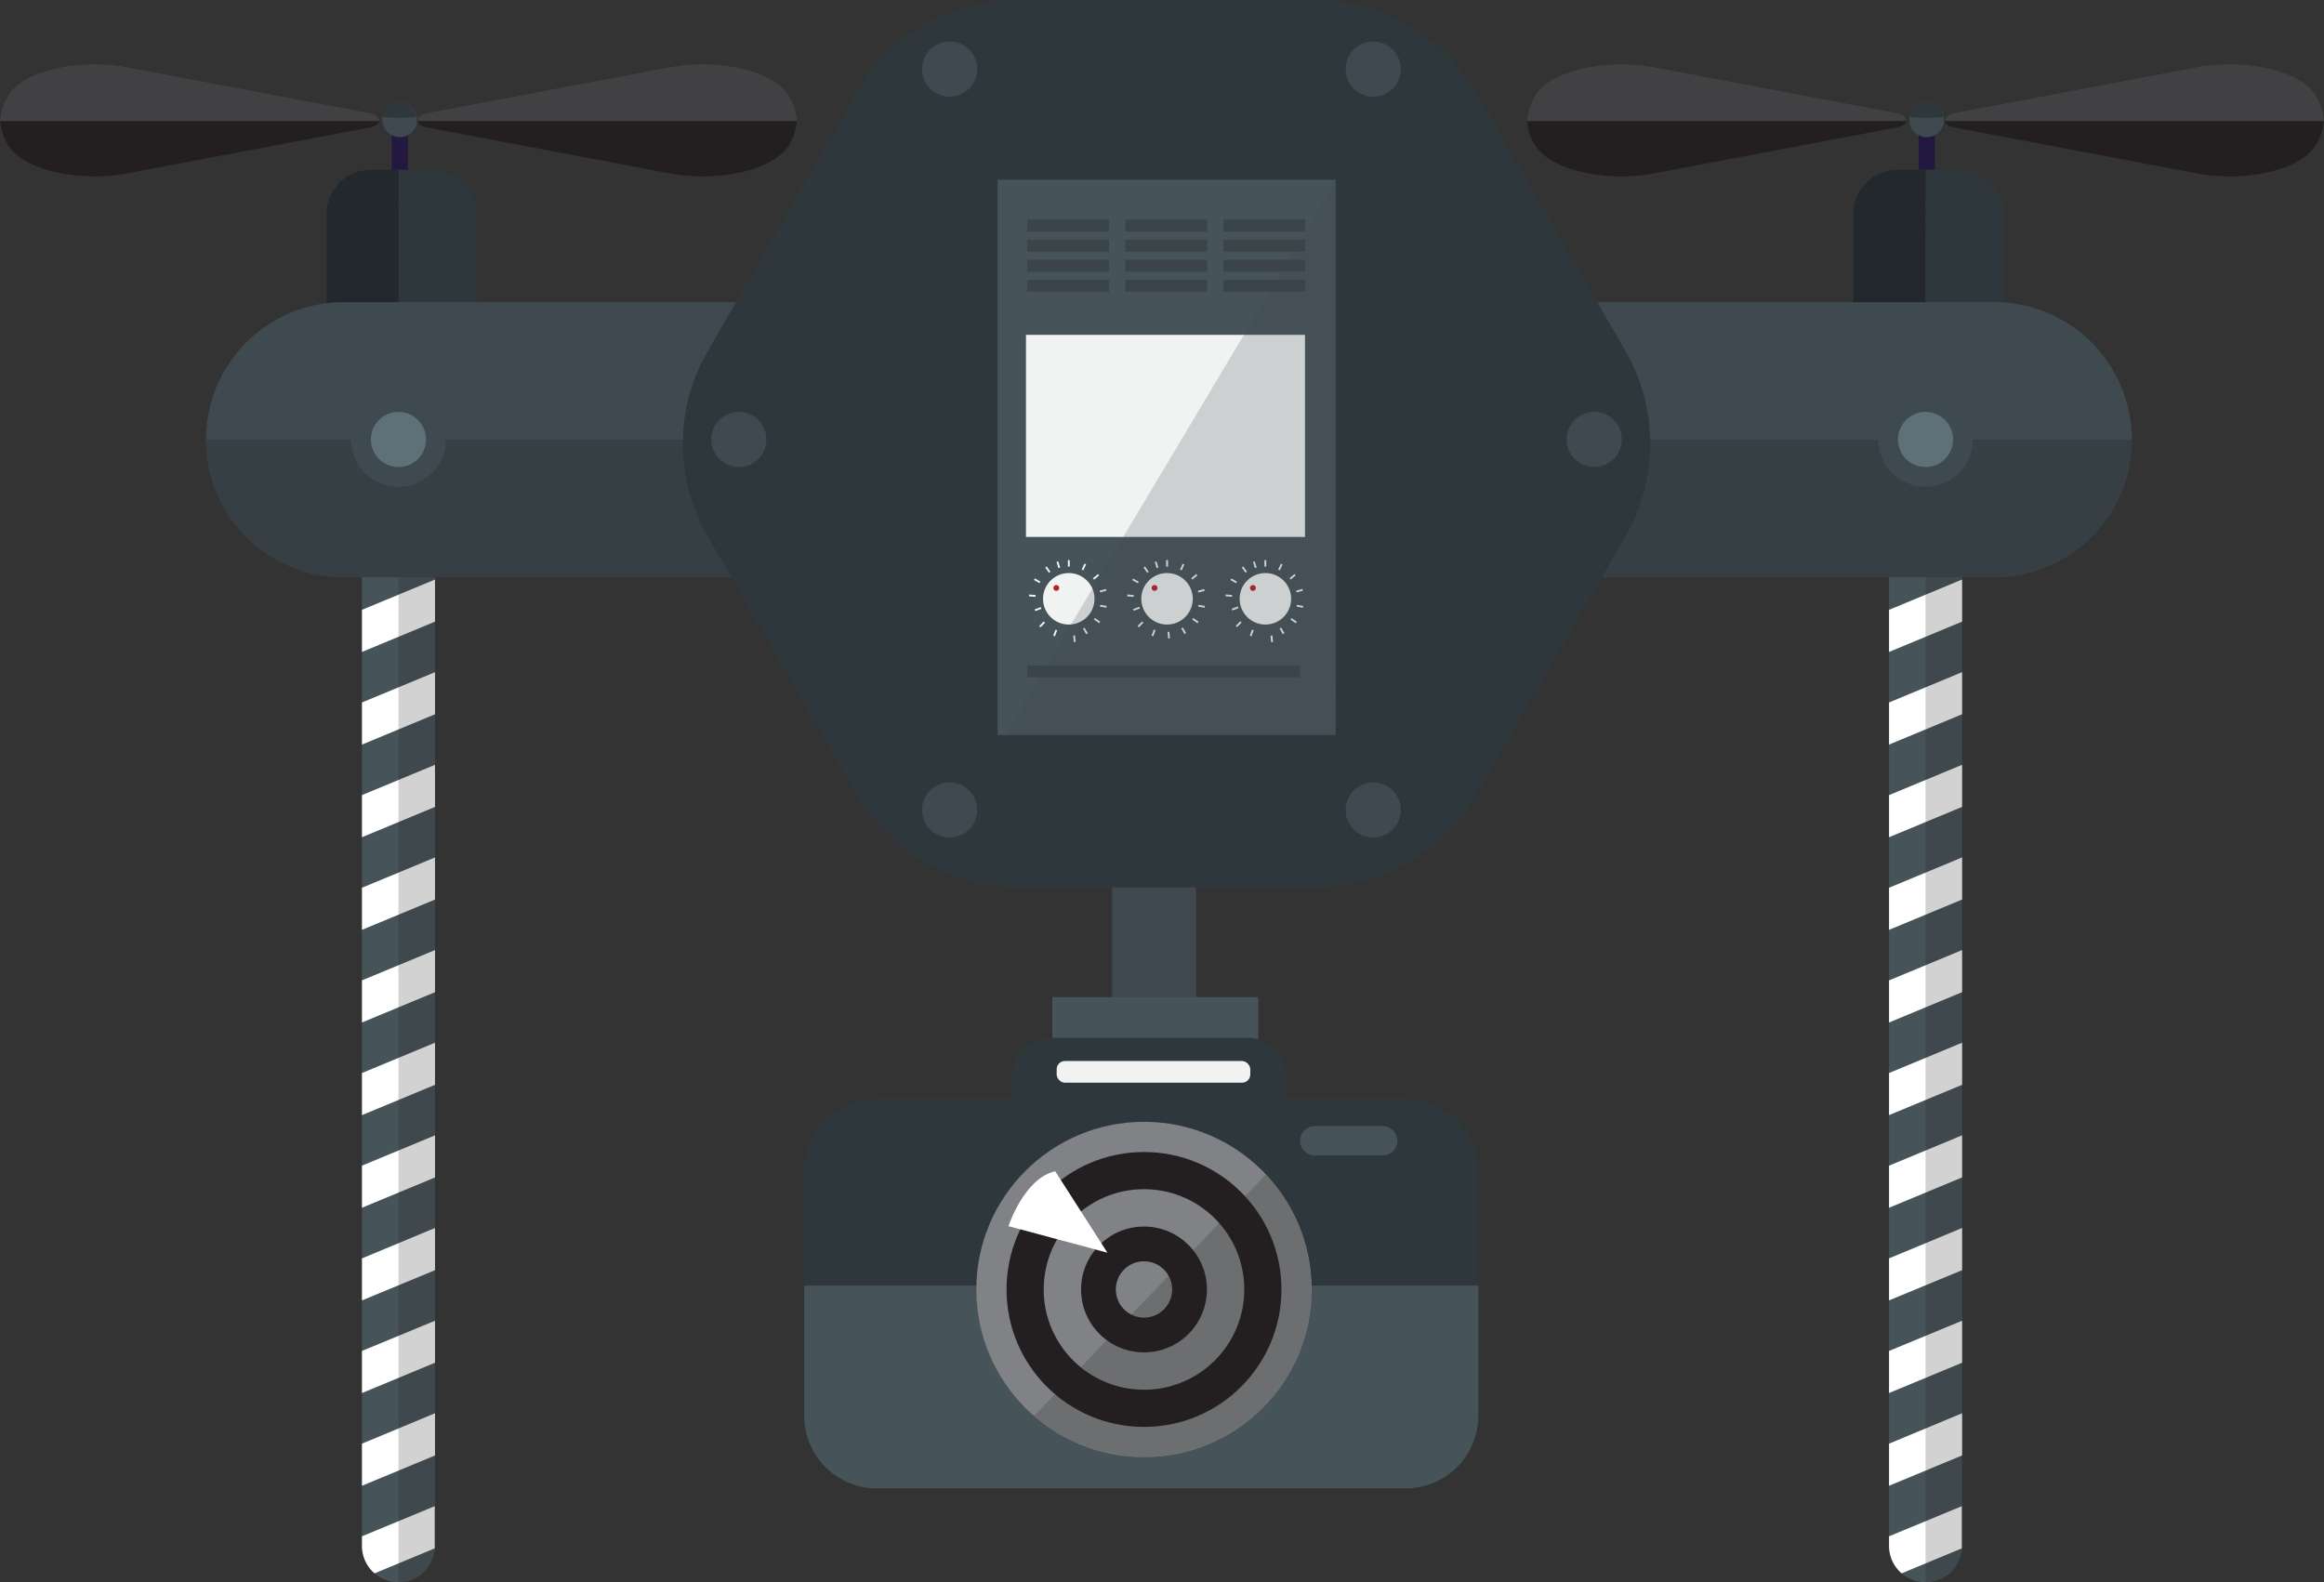 <svg xmlns="http://www.w3.org/2000/svg" viewBox="0 -0.001 240.06 163.461"><rect x="0" y="-0.001" width="240.06" height="163.461" fill="#333333" stroke="none"/><title>Depositphotos_107773518_13</title><g data-name="Layer 2" style="isolation:isolate"><path fill="#221840" d="M40.46 13.25h1.68v10.48h-1.68z"/><path d="M.85 9.84A5.58 5.58 0 0 0 0 12.42 5.58 5.58 0 0 0 .85 15c1.51 2.54 7.24 3.87 12.29 2.91l25-4.73c1.43-.27 1.43-1.26 0-1.53l-25-4.73C8.09 6 2.36 7.3.85 9.84z" fill="#231f20"/><path d="M.85 9.84A5.58 5.58 0 0 0 0 12.42v.09h39.16c.08-.34-.26-.71-1-.85l-25-4.73C8.09 6 2.36 7.3.85 9.84z" fill="#414042"/><path d="M81.48 9.84a5.58 5.58 0 0 1 .85 2.58 5.58 5.58 0 0 1-.85 2.58c-1.51 2.54-7.24 3.87-12.29 2.91l-25-4.73c-1.43-.27-1.43-1.26 0-1.53l25-4.73C74.24 6 80 7.3 81.48 9.84z" fill="#231f20"/><path d="M81.48 9.84a5.58 5.58 0 0 1 .85 2.58v.09H43.16c-.08-.34.26-.71 1-.85l25-4.73C74.24 6 80 7.3 81.48 9.84z" fill="#414042"/><circle cx="41.29" cy="12.38" r="1.79" fill="#3e4a4f"/><path d="M39.53 12.07a14.19 14.19 0 0 0 1.72.1 14.09 14.09 0 0 0 1.75-.11 1.78 1.78 0 0 0-3.51 0z" fill="#2e373b"/><rect x="33.73" y="17.54" width="15.59" height="18.23" rx="4.56" ry="4.56" fill="#2e373b"/><path d="M41.16 17.54h-2.87a4.56 4.56 0 0 0-4.56 4.56v9.11a4.56 4.56 0 0 0 4.56 4.56h2.88z" fill="#22282b"/><path fill="#221840" d="M198.19 13.25h1.68v10.48h-1.68z"/><path d="M158.58 9.84a5.58 5.58 0 0 0-.85 2.58 5.58 5.58 0 0 0 .85 2.58c1.51 2.54 7.24 3.87 12.29 2.91l25-4.73c1.43-.27 1.43-1.26 0-1.53l-25-4.73c-5.05-.92-10.78.38-12.29 2.92z" fill="#231f20"/><path d="M158.58 9.84a5.58 5.58 0 0 0-.85 2.58v.09h39.17c.08-.34-.26-.71-1-.85l-25-4.73c-5.08-.93-10.81.37-12.32 2.91z" fill="#414042"/><path d="M239.21 9.84a5.58 5.58 0 0 1 .85 2.58 5.58 5.58 0 0 1-.85 2.58c-1.51 2.54-7.24 3.87-12.29 2.91l-25-4.73c-1.43-.27-1.43-1.26 0-1.53l25-4.73C232 6 237.7 7.3 239.21 9.84z" fill="#231f20"/><path d="M239.21 9.84a5.58 5.58 0 0 1 .85 2.58v.09H200.9c-.08-.34.26-.71 1-.85l25-4.73c5.1-.93 10.8.37 12.31 2.91z" fill="#414042"/><circle cx="199.02" cy="12.38" r="1.79" fill="#3e4a4f"/><path d="M197.26 12.07a14.19 14.19 0 0 0 1.72.1 14.09 14.09 0 0 0 1.79-.11 1.78 1.78 0 0 0-3.51 0z" fill="#2e373b"/><rect x="191.46" y="17.54" width="15.59" height="18.23" rx="4.56" ry="4.56" fill="#2e373b"/><path d="M198.9 17.54H196a4.56 4.56 0 0 0-4.56 4.56v9.11a4.56 4.56 0 0 0 4.56 4.56h2.88z" fill="#22282b"/><path d="M41.16 163.46a3.77 3.77 0 0 1-3.77-3.77V53.83h7.54v105.86a3.77 3.77 0 0 1-3.77 3.77z" fill="#465359"/><path fill="#fff" d="M37.39 130v4.34l7.54-3.12v-4.36L37.39 130z"/><path fill="#fff" d="M37.39 139.56v4.35l7.54-3.13v-4.34l-7.54 3.12z"/><path fill="#fff" d="M37.39 120.42v4.35l7.54-3.13v-4.35l-7.54 3.13z"/><path fill="#fff" d="M37.39 149.14v4.35l7.54-3.13V146l-7.54 3.14z"/><path d="M37.39 158.71v1a3.75 3.75 0 0 0 1.3 2.83l6.21-2.58v-4.36z" fill="#fff"/><path fill="#fff" d="M37.39 72.57v4.35l7.54-3.13v-4.35l-7.54 3.13z"/><path fill="#fff" d="M37.39 82.14v4.35l7.54-3.13v-4.35l-7.54 3.13z"/><path fill="#fff" d="M37.39 63v4.35l7.54-3.13v-4.35L37.39 63z"/><path fill="#fff" d="M37.39 91.71v4.35l7.54-3.13v-4.35l-7.54 3.13z"/><path fill="#fff" d="M37.39 110.85v4.35l7.54-3.13v-4.35l-7.54 3.13z"/><path fill="#fff" d="M37.39 101.28v4.35l7.54-3.13v-4.35l-7.54 3.13z"/><path d="M41.16 163.46a3.77 3.77 0 0 0 3.77-3.77V53.83h-3.77z" fill="#231f20" opacity=".2"/><path d="M198.9 163.46a3.77 3.77 0 0 1-3.77-3.77V53.83h7.54v105.86a3.77 3.77 0 0 1-3.77 3.77z" fill="#465359"/><path fill="#fff" d="M195.13 130v4.34l7.54-3.12v-4.36l-7.54 3.14z"/><path fill="#fff" d="M195.13 139.56v4.35l7.54-3.13v-4.34l-7.54 3.12z"/><path fill="#fff" d="M195.13 120.42v4.35l7.54-3.13v-4.35l-7.54 3.13z"/><path fill="#fff" d="M195.13 149.14v4.35l7.54-3.13V146l-7.54 3.14z"/><path d="M195.13 158.71v1a3.75 3.75 0 0 0 1.3 2.83l6.21-2.58v-4.36z" fill="#fff"/><path fill="#fff" d="M195.13 72.57v4.35l7.54-3.13v-4.35l-7.54 3.13z"/><path fill="#fff" d="M195.13 82.14v4.35l7.54-3.13v-4.35l-7.54 3.13z"/><path fill="#fff" d="M195.13 63v4.35l7.54-3.13v-4.35L195.13 63z"/><path fill="#fff" d="M195.13 91.71v4.35l7.54-3.13v-4.35l-7.54 3.13z"/><path fill="#fff" d="M195.13 110.85v4.35l7.54-3.13v-4.35l-7.54 3.13z"/><path fill="#fff" d="M195.13 101.28v4.35l7.54-3.13v-4.35l-7.54 3.13z"/><path d="M198.9 163.46a3.77 3.77 0 0 0 3.77-3.77V53.83h-3.77z" fill="#231f20" opacity=".2"/><path d="M206 59.63H35.49a14.21 14.21 0 0 1-14.21-14.21 14.21 14.21 0 0 1 14.21-14.21H206a14.21 14.21 0 0 1 14.21 14.21A14.21 14.21 0 0 1 206 59.63z" fill="#3e4a4f"/><path d="M21.28 45.42a14.21 14.21 0 0 0 14.21 14.21H206a14.21 14.21 0 0 0 14.21-14.21H21.28z" fill="#2e373b" opacity=".5"/><path fill="#3e4a4f" d="M114.89 86.23h8.65v19.4h-8.65z"/><path d="M88.52 82.11L73.1 55.4a19.12 19.12 0 0 1 0-19.12L88.52 9.56A19.12 19.12 0 0 1 105.08 0h30.85a19.12 19.12 0 0 1 16.56 9.56l15.42 26.72a19.12 19.12 0 0 1 0 19.12l-15.42 26.71a19.12 19.12 0 0 1-16.56 9.56h-30.85a19.12 19.12 0 0 1-16.56-9.56z" fill="#2e373b"/><path fill="#465359" d="M103.04 18.57h34.93v57.36h-34.93z"/><circle cx="76.32" cy="45.4" r="2.85" fill="#3e4a4f"/><circle cx="41.16" cy="45.4" r="4.89" fill="#3e4a4f"/><circle cx="41.16" cy="45.4" r="2.85" fill="#5e7078"/><circle cx="198.9" cy="45.4" r="4.89" fill="#3e4a4f"/><circle cx="198.9" cy="45.4" r="2.85" fill="#5e7078"/><circle cx="164.69" cy="45.4" r="2.85" transform="rotate(-82.4 164.676 45.406)" fill="#3e4a4f"/><circle cx="141.85" cy="7.14" r="2.85" transform="rotate(-82.4 141.85 7.141)" fill="#3e4a4f"/><circle cx="98.09" cy="7.14" r="2.85" transform="rotate(-82.4 98.088 7.138)" fill="#3e4a4f"/><circle cx="141.85" cy="83.67" r="2.85" transform="rotate(-82.4 141.849 83.674)" fill="#3e4a4f"/><circle cx="98.09" cy="83.67" r="2.85" transform="rotate(-82.4 98.088 83.67)" fill="#3e4a4f"/><path fill="#465359" d="M108.7 103.01h21.28v6.82H108.7z"/><path d="M145.2 113.5h-12.37v-2.29a4 4 0 0 0-4-4h-20.32a4 4 0 0 0-4 4v2.29H90.57a7.5 7.5 0 0 0-7.5 7.5v25.25a7.5 7.5 0 0 0 7.5 7.5h54.63a7.5 7.5 0 0 0 7.5-7.5V121a7.5 7.5 0 0 0-7.5-7.5z" fill="#2e373b"/><path d="M152.7 146.26v-13.45H83.07v13.45a7.5 7.5 0 0 0 7.5 7.5h54.63a7.5 7.5 0 0 0 7.5-7.5z" fill="#465359"/><path d="M142.82 119.37h-7a1.52 1.52 0 0 1-1.52-1.52 1.52 1.52 0 0 1 1.52-1.52h7a1.52 1.52 0 0 1 1.52 1.52 1.52 1.52 0 0 1-1.52 1.52z" fill="#465359"/><circle cx="118.17" cy="133.21" r="17.32" fill="#808285"/><circle cx="118.17" cy="133.21" r="14.2" fill="#231f20"/><circle cx="118.17" cy="133.21" r="10.36" fill="#808285"/><circle cx="118.17" cy="133.21" r="6.5" fill="#231f20"/><circle cx="118.17" cy="133.21" r="2.91" fill="#808285"/><rect x="109.15" y="109.61" width="20" height="2.24" rx=".85" ry=".85" fill="#f1f2f2"/><path d="M130.76 121.34l-23.94 24.92a17.3 17.3 0 0 0 23.94-24.92z" fill="#231f20" opacity=".2"/><path d="M109 121l5.39 8.41-10.22-2.74s1.63-4.97 4.83-5.67z" fill="#fff"/><path fill="#f1f2f2" d="M105.98 34.59h28.82v20.88h-28.82z"/><circle cx="110.4" cy="61.86" r="2.66" fill="#f1f2f2"/><circle cx="109.11" cy="60.74" r=".3" fill="#be1e2d"/><path fill="#f1f2f2" d="M110.31 57.86h.19v.67h-.19z"/><path fill="#f1f2f2" d="M111.734 58.834l.283-.608.172.08-.282.608z"/><path fill="#f1f2f2" d="M112.897 59.735l.513-.43.122.145-.513.43z"/><path fill="#f1f2f2" d="M113.59 61.017l.647-.175.05.184-.648.174z"/><path fill="#f1f2f2" d="M113.624 62.669l.033-.188.66.115-.032.187z"/><path fill="#f1f2f2" d="M112.996 63.999l.108-.156.55.383-.109.156z"/><path fill="#f1f2f2" d="M111.867 64.94l.164-.095.337.58-.164.095z"/><path fill="#f1f2f2" d="M110.856 65.657l.19-.017.06.67-.19.017z"/><path fill="#f1f2f2" d="M108.796 65.675l.227-.63.179.064-.227.63z"/><path fill="#f1f2f2" d="M107.343 64.676l.471-.476.135.134-.471.476z"/><path fill="#f1f2f2" d="M106.872 62.954l.63-.235.067.179-.63.234z"/><path fill="#f1f2f2" d="M106.29 61.606l.016-.19.667.055-.015.19z"/><path fill="#f1f2f2" d="M106.799 59.916l.094-.165.582.331-.094.165z"/><path fill="#f1f2f2" d="M107.966 58.627l.155-.11.388.546-.155.11z"/><path fill="#f1f2f2" d="M109.135 58.048l.182-.055.193.642-.182.055z"/><circle cx="120.55" cy="61.86" r="2.66" fill="#f1f2f2"/><circle cx="119.26" cy="60.74" r=".3" fill="#be1e2d"/><path fill="#f1f2f2" d="M120.46 57.86h.19v.67h-.19z"/><path fill="#f1f2f2" d="M121.888 58.842l.282-.608.172.08-.282.608z"/><path fill="#f1f2f2" d="M123.054 59.728l.513-.431.122.145-.512.431z"/><path fill="#f1f2f2" d="M123.74 61.026l.647-.174.05.183-.647.175z"/><path fill="#f1f2f2" d="M123.776 62.67l.033-.188.66.115-.033.187z"/><path fill="#f1f2f2" d="M123.149 64.001l.108-.156.55.383-.109.156z"/><path fill="#f1f2f2" d="M122.019 64.916l.164-.095.337.579-.164.095z"/><path fill="#f1f2f2" d="M120.6 65.286l.19-.017.06.667-.189.018z"/><path fill="#f1f2f2" d="M118.95 65.672l.227-.63.179.064-.227.63z"/><path fill="#f1f2f2" d="M117.503 64.678l.472-.476.135.134-.472.476z"/><path fill="#f1f2f2" d="M117.053 62.918l.63-.235.066.179-.63.234z"/><path fill="#f1f2f2" d="M116.435 61.606l.015-.19.668.056-.015.19z"/><path fill="#f1f2f2" d="M116.956 59.932l.094-.166.582.332-.094.165z"/><path fill="#f1f2f2" d="M118.117 58.627l.155-.11.388.547-.155.11z"/><path fill="#f1f2f2" d="M119.284 58.051l.182-.054.193.641-.182.055z"/><circle cx="130.71" cy="61.86" r="2.66" fill="#f1f2f2"/><circle cx="129.42" cy="60.74" r=".3" fill="#be1e2d"/><path fill="#f1f2f2" d="M130.61 57.86h.19v.67h-.19z"/><path fill="#f1f2f2" d="M132.03 58.84l.283-.608.173.08-.283.608z"/><path fill="#f1f2f2" d="M133.204 59.727l.513-.431.122.145-.513.431z"/><path fill="#f1f2f2" d="M133.891 61.015l.647-.174.05.184-.648.174z"/><path fill="#f1f2f2" d="M133.93 62.67l.032-.187.66.115-.033.187z"/><path fill="#f1f2f2" d="M133.301 64.003l.11-.155.549.383-.109.156z"/><path fill="#f1f2f2" d="M132.176 64.933l.164-.095.337.579-.165.096z"/><path fill="#f1f2f2" d="M131.246 65.669l.19-.017.06.67-.19.017z"/><path fill="#f1f2f2" d="M129.1 65.674l.226-.63.179.063-.227.63z"/><path fill="#f1f2f2" d="M127.649 64.654l.471-.476.135.133-.471.476z"/><path fill="#f1f2f2" d="M127.234 62.885l.63-.234.066.178-.63.235z"/><path fill="#f1f2f2" d="M126.593 61.603l.015-.19.668.055-.015.19z"/><path fill="#f1f2f2" d="M127.098 59.922l.094-.165.582.331-.094.166z"/><path fill="#f1f2f2" d="M128.27 58.623l.155-.11.387.547-.155.11z"/><path fill="#f1f2f2" d="M129.433 58.045l.182-.055.193.641-.182.055z"/><path fill="#2e373b" opacity=".5" d="M106.09 68.74h28.18v1.23h-28.18z"/><path fill="#2e373b" opacity=".5" d="M106.09 22.69h8.46v1.23h-8.46z"/><path fill="#2e373b" opacity=".5" d="M106.09 24.76h8.46v1.23h-8.46z"/><path fill="#2e373b" opacity=".5" d="M106.09 26.84h8.46v1.23h-8.46z"/><path fill="#2e373b" opacity=".5" d="M106.09 28.91h8.46v1.23h-8.46z"/><path fill="#2e373b" opacity=".5" d="M116.23 22.69h8.46v1.23h-8.46z"/><path fill="#2e373b" opacity=".5" d="M116.23 24.76h8.46v1.23h-8.46z"/><path fill="#2e373b" opacity=".5" d="M116.23 26.84h8.46v1.23h-8.46z"/><path fill="#2e373b" opacity=".5" d="M116.23 28.91h8.46v1.23h-8.46z"/><path fill="#2e373b" opacity=".5" d="M126.38 22.69h8.46v1.23h-8.46z"/><path fill="#2e373b" opacity=".5" d="M126.38 24.76h8.46v1.23h-8.46z"/><path fill="#2e373b" opacity=".5" d="M126.38 26.84h8.46v1.23h-8.46z"/><path fill="#2e373b" opacity=".5" d="M126.38 28.91h8.46v1.23h-8.46z"/><path style="mix-blend-mode:multiply" fill="#3e4a4f" opacity=".2" d="M137.97 18.71l-34.15 57.22h34.12l.03-57.22z"/></g></svg>